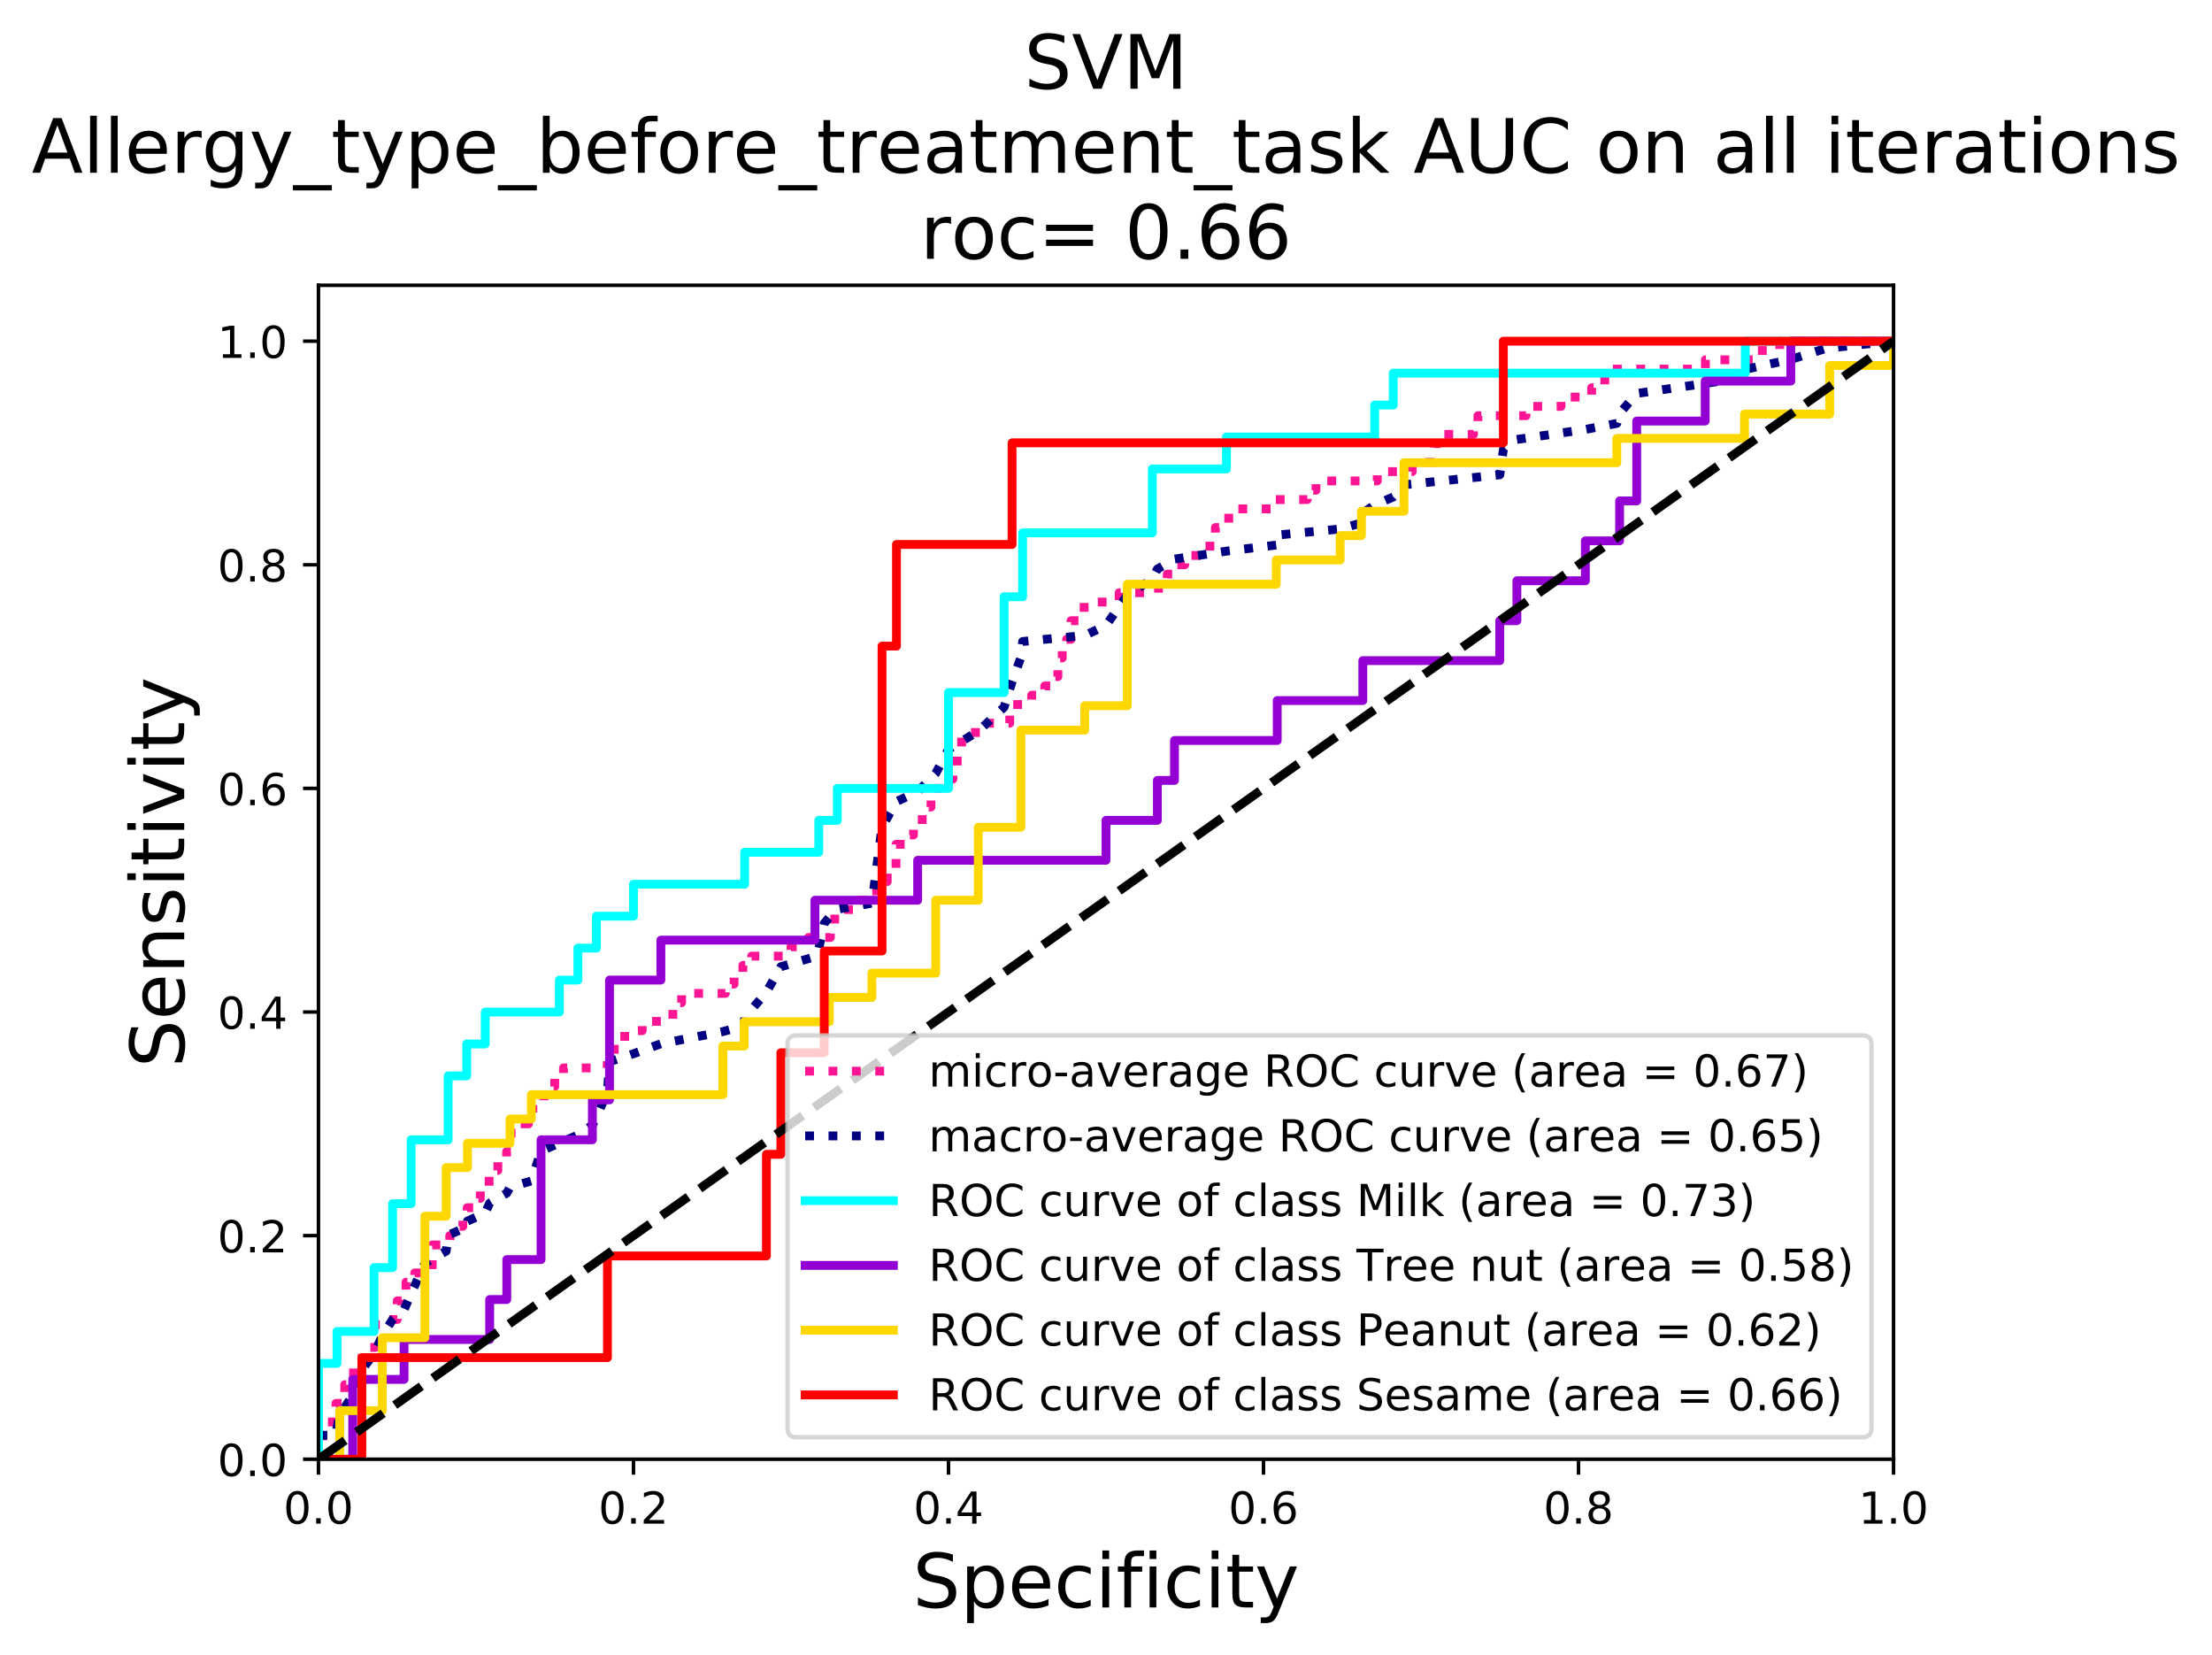 <?xml version="1.0" encoding="utf-8" standalone="no"?>
<!DOCTYPE svg PUBLIC "-//W3C//DTD SVG 1.1//EN"
  "http://www.w3.org/Graphics/SVG/1.1/DTD/svg11.dtd">
<!-- Created with matplotlib (https://matplotlib.org/) -->
<svg height="375.106pt" version="1.1" viewBox="0 0 501.532 375.106" width="501.532pt" xmlns="http://www.w3.org/2000/svg" xmlns:xlink="http://www.w3.org/1999/xlink">
 <defs>
  <style type="text/css">
*{stroke-linecap:butt;stroke-linejoin:round;}
  </style>
 </defs>
 <g id="figure_1">
  <g id="patch_1">
   <path d="M 0 375.106 
L 501.532 375.106 
L 501.532 0 
L 0 0 
z
" style="fill:#ffffff;"/>
  </g>
  <g id="axes_1">
   <g id="patch_2">
    <path d="M 72.206 330.775 
L 429.326 330.775 
L 429.326 64.663 
L 72.206 64.663 
z
" style="fill:#ffffff;"/>
   </g>
   <g id="matplotlib.axis_1">
    <g id="xtick_1">
     <g id="line2d_1">
      <defs>
       <path d="M 0 0 
L 0 3.5 
" id="mf74e690503" style="stroke:#000000;stroke-width:0.8;"/>
      </defs>
      <g>
       <use style="stroke:#000000;stroke-width:0.8;" x="72.206" xlink:href="#mf74e690503" y="330.775"/>
      </g>
     </g>
     <g id="text_1">
      <!-- 0.0 -->
      <defs>
       <path d="M 31.781 66.406 
Q 24.172 66.406 20.328 58.906 
Q 16.5 51.422 16.5 36.375 
Q 16.5 21.391 20.328 13.891 
Q 24.172 6.391 31.781 6.391 
Q 39.453 6.391 43.281 13.891 
Q 47.125 21.391 47.125 36.375 
Q 47.125 51.422 43.281 58.906 
Q 39.453 66.406 31.781 66.406 
z
M 31.781 74.219 
Q 44.047 74.219 50.516 64.516 
Q 56.984 54.828 56.984 36.375 
Q 56.984 17.969 50.516 8.266 
Q 44.047 -1.422 31.781 -1.422 
Q 19.531 -1.422 13.062 8.266 
Q 6.594 17.969 6.594 36.375 
Q 6.594 54.828 13.062 64.516 
Q 19.531 74.219 31.781 74.219 
z
" id="DejaVuSans-48"/>
       <path d="M 10.688 12.406 
L 21 12.406 
L 21 0 
L 10.688 0 
z
" id="DejaVuSans-46"/>
      </defs>
      <g transform="translate(64.255 345.373)scale(0.1 -0.1)">
       <use xlink:href="#DejaVuSans-48"/>
       <use x="63.623" xlink:href="#DejaVuSans-46"/>
       <use x="95.41" xlink:href="#DejaVuSans-48"/>
      </g>
     </g>
    </g>
    <g id="xtick_2">
     <g id="line2d_2">
      <g>
       <use style="stroke:#000000;stroke-width:0.8;" x="143.63" xlink:href="#mf74e690503" y="330.775"/>
      </g>
     </g>
     <g id="text_2">
      <!-- 0.2 -->
      <defs>
       <path d="M 19.188 8.297 
L 53.609 8.297 
L 53.609 0 
L 7.328 0 
L 7.328 8.297 
Q 12.938 14.109 22.625 23.891 
Q 32.328 33.688 34.812 36.531 
Q 39.547 41.844 41.422 45.531 
Q 43.312 49.219 43.312 52.781 
Q 43.312 58.594 39.234 62.25 
Q 35.156 65.922 28.609 65.922 
Q 23.969 65.922 18.812 64.312 
Q 13.672 62.703 7.812 59.422 
L 7.812 69.391 
Q 13.766 71.781 18.938 73 
Q 24.125 74.219 28.422 74.219 
Q 39.75 74.219 46.484 68.547 
Q 53.219 62.891 53.219 53.422 
Q 53.219 48.922 51.531 44.891 
Q 49.859 40.875 45.406 35.406 
Q 44.188 33.984 37.641 27.219 
Q 31.109 20.453 19.188 8.297 
z
" id="DejaVuSans-50"/>
      </defs>
      <g transform="translate(135.679 345.373)scale(0.1 -0.1)">
       <use xlink:href="#DejaVuSans-48"/>
       <use x="63.623" xlink:href="#DejaVuSans-46"/>
       <use x="95.41" xlink:href="#DejaVuSans-50"/>
      </g>
     </g>
    </g>
    <g id="xtick_3">
     <g id="line2d_3">
      <g>
       <use style="stroke:#000000;stroke-width:0.8;" x="215.054" xlink:href="#mf74e690503" y="330.775"/>
      </g>
     </g>
     <g id="text_3">
      <!-- 0.4 -->
      <defs>
       <path d="M 37.797 64.312 
L 12.891 25.391 
L 37.797 25.391 
z
M 35.203 72.906 
L 47.609 72.906 
L 47.609 25.391 
L 58.016 25.391 
L 58.016 17.188 
L 47.609 17.188 
L 47.609 0 
L 37.797 0 
L 37.797 17.188 
L 4.891 17.188 
L 4.891 26.703 
z
" id="DejaVuSans-52"/>
      </defs>
      <g transform="translate(207.103 345.373)scale(0.1 -0.1)">
       <use xlink:href="#DejaVuSans-48"/>
       <use x="63.623" xlink:href="#DejaVuSans-46"/>
       <use x="95.41" xlink:href="#DejaVuSans-52"/>
      </g>
     </g>
    </g>
    <g id="xtick_4">
     <g id="line2d_4">
      <g>
       <use style="stroke:#000000;stroke-width:0.8;" x="286.478" xlink:href="#mf74e690503" y="330.775"/>
      </g>
     </g>
     <g id="text_4">
      <!-- 0.6 -->
      <defs>
       <path d="M 33.016 40.375 
Q 26.375 40.375 22.484 35.828 
Q 18.609 31.297 18.609 23.391 
Q 18.609 15.531 22.484 10.953 
Q 26.375 6.391 33.016 6.391 
Q 39.656 6.391 43.531 10.953 
Q 47.406 15.531 47.406 23.391 
Q 47.406 31.297 43.531 35.828 
Q 39.656 40.375 33.016 40.375 
z
M 52.594 71.297 
L 52.594 62.312 
Q 48.875 64.062 45.094 64.984 
Q 41.312 65.922 37.594 65.922 
Q 27.828 65.922 22.672 59.328 
Q 17.531 52.734 16.797 39.406 
Q 19.672 43.656 24.016 45.922 
Q 28.375 48.188 33.594 48.188 
Q 44.578 48.188 50.953 41.516 
Q 57.328 34.859 57.328 23.391 
Q 57.328 12.156 50.688 5.359 
Q 44.047 -1.422 33.016 -1.422 
Q 20.359 -1.422 13.672 8.266 
Q 6.984 17.969 6.984 36.375 
Q 6.984 53.656 15.188 63.938 
Q 23.391 74.219 37.203 74.219 
Q 40.922 74.219 44.703 73.484 
Q 48.484 72.75 52.594 71.297 
z
" id="DejaVuSans-54"/>
      </defs>
      <g transform="translate(278.527 345.373)scale(0.1 -0.1)">
       <use xlink:href="#DejaVuSans-48"/>
       <use x="63.623" xlink:href="#DejaVuSans-46"/>
       <use x="95.41" xlink:href="#DejaVuSans-54"/>
      </g>
     </g>
    </g>
    <g id="xtick_5">
     <g id="line2d_5">
      <g>
       <use style="stroke:#000000;stroke-width:0.8;" x="357.902" xlink:href="#mf74e690503" y="330.775"/>
      </g>
     </g>
     <g id="text_5">
      <!-- 0.8 -->
      <defs>
       <path d="M 31.781 34.625 
Q 24.75 34.625 20.719 30.859 
Q 16.703 27.094 16.703 20.516 
Q 16.703 13.922 20.719 10.156 
Q 24.75 6.391 31.781 6.391 
Q 38.812 6.391 42.859 10.172 
Q 46.922 13.969 46.922 20.516 
Q 46.922 27.094 42.891 30.859 
Q 38.875 34.625 31.781 34.625 
z
M 21.922 38.812 
Q 15.578 40.375 12.031 44.719 
Q 8.5 49.078 8.5 55.328 
Q 8.5 64.062 14.719 69.141 
Q 20.953 74.219 31.781 74.219 
Q 42.672 74.219 48.875 69.141 
Q 55.078 64.062 55.078 55.328 
Q 55.078 49.078 51.531 44.719 
Q 48 40.375 41.703 38.812 
Q 48.828 37.156 52.797 32.312 
Q 56.781 27.484 56.781 20.516 
Q 56.781 9.906 50.312 4.234 
Q 43.844 -1.422 31.781 -1.422 
Q 19.734 -1.422 13.25 4.234 
Q 6.781 9.906 6.781 20.516 
Q 6.781 27.484 10.781 32.312 
Q 14.797 37.156 21.922 38.812 
z
M 18.312 54.391 
Q 18.312 48.734 21.844 45.562 
Q 25.391 42.391 31.781 42.391 
Q 38.141 42.391 41.719 45.562 
Q 45.312 48.734 45.312 54.391 
Q 45.312 60.062 41.719 63.234 
Q 38.141 66.406 31.781 66.406 
Q 25.391 66.406 21.844 63.234 
Q 18.312 60.062 18.312 54.391 
z
" id="DejaVuSans-56"/>
      </defs>
      <g transform="translate(349.951 345.373)scale(0.1 -0.1)">
       <use xlink:href="#DejaVuSans-48"/>
       <use x="63.623" xlink:href="#DejaVuSans-46"/>
       <use x="95.41" xlink:href="#DejaVuSans-56"/>
      </g>
     </g>
    </g>
    <g id="xtick_6">
     <g id="line2d_6">
      <g>
       <use style="stroke:#000000;stroke-width:0.8;" x="429.326" xlink:href="#mf74e690503" y="330.775"/>
      </g>
     </g>
     <g id="text_6">
      <!-- 1.0 -->
      <defs>
       <path d="M 12.406 8.297 
L 28.516 8.297 
L 28.516 63.922 
L 10.984 60.406 
L 10.984 69.391 
L 28.422 72.906 
L 38.281 72.906 
L 38.281 8.297 
L 54.391 8.297 
L 54.391 0 
L 12.406 0 
z
" id="DejaVuSans-49"/>
      </defs>
      <g transform="translate(421.375 345.373)scale(0.1 -0.1)">
       <use xlink:href="#DejaVuSans-49"/>
       <use x="63.623" xlink:href="#DejaVuSans-46"/>
       <use x="95.41" xlink:href="#DejaVuSans-48"/>
      </g>
     </g>
    </g>
    <g id="text_7">
     <!-- Specificity -->
     <defs>
      <path d="M 53.516 70.516 
L 53.516 60.891 
Q 47.906 63.578 42.922 64.891 
Q 37.938 66.219 33.297 66.219 
Q 25.25 66.219 20.875 63.094 
Q 16.5 59.969 16.5 54.203 
Q 16.5 49.359 19.406 46.891 
Q 22.312 44.438 30.422 42.922 
L 36.375 41.703 
Q 47.406 39.594 52.656 34.297 
Q 57.906 29 57.906 20.125 
Q 57.906 9.516 50.797 4.047 
Q 43.703 -1.422 29.984 -1.422 
Q 24.812 -1.422 18.969 -0.25 
Q 13.141 0.922 6.891 3.219 
L 6.891 13.375 
Q 12.891 10.016 18.656 8.297 
Q 24.422 6.594 29.984 6.594 
Q 38.422 6.594 43.016 9.906 
Q 47.609 13.234 47.609 19.391 
Q 47.609 24.75 44.312 27.781 
Q 41.016 30.812 33.5 32.328 
L 27.484 33.5 
Q 16.453 35.688 11.516 40.375 
Q 6.594 45.062 6.594 53.422 
Q 6.594 63.094 13.406 68.656 
Q 20.219 74.219 32.172 74.219 
Q 37.312 74.219 42.625 73.281 
Q 47.953 72.359 53.516 70.516 
z
" id="DejaVuSans-83"/>
      <path d="M 18.109 8.203 
L 18.109 -20.797 
L 9.078 -20.797 
L 9.078 54.688 
L 18.109 54.688 
L 18.109 46.391 
Q 20.953 51.266 25.266 53.625 
Q 29.594 56 35.594 56 
Q 45.562 56 51.781 48.094 
Q 58.016 40.188 58.016 27.297 
Q 58.016 14.406 51.781 6.484 
Q 45.562 -1.422 35.594 -1.422 
Q 29.594 -1.422 25.266 0.953 
Q 20.953 3.328 18.109 8.203 
z
M 48.688 27.297 
Q 48.688 37.203 44.609 42.844 
Q 40.531 48.484 33.406 48.484 
Q 26.266 48.484 22.188 42.844 
Q 18.109 37.203 18.109 27.297 
Q 18.109 17.391 22.188 11.75 
Q 26.266 6.109 33.406 6.109 
Q 40.531 6.109 44.609 11.75 
Q 48.688 17.391 48.688 27.297 
z
" id="DejaVuSans-112"/>
      <path d="M 56.203 29.594 
L 56.203 25.203 
L 14.891 25.203 
Q 15.484 15.922 20.484 11.062 
Q 25.484 6.203 34.422 6.203 
Q 39.594 6.203 44.453 7.469 
Q 49.312 8.734 54.109 11.281 
L 54.109 2.781 
Q 49.266 0.734 44.188 -0.344 
Q 39.109 -1.422 33.891 -1.422 
Q 20.797 -1.422 13.156 6.188 
Q 5.516 13.812 5.516 26.812 
Q 5.516 40.234 12.766 48.109 
Q 20.016 56 32.328 56 
Q 43.359 56 49.781 48.891 
Q 56.203 41.797 56.203 29.594 
z
M 47.219 32.234 
Q 47.125 39.594 43.094 43.984 
Q 39.062 48.391 32.422 48.391 
Q 24.906 48.391 20.391 44.141 
Q 15.875 39.891 15.188 32.172 
z
" id="DejaVuSans-101"/>
      <path d="M 48.781 52.594 
L 48.781 44.188 
Q 44.969 46.297 41.141 47.344 
Q 37.312 48.391 33.406 48.391 
Q 24.656 48.391 19.812 42.844 
Q 14.984 37.312 14.984 27.297 
Q 14.984 17.281 19.812 11.734 
Q 24.656 6.203 33.406 6.203 
Q 37.312 6.203 41.141 7.25 
Q 44.969 8.297 48.781 10.406 
L 48.781 2.094 
Q 45.016 0.344 40.984 -0.531 
Q 36.969 -1.422 32.422 -1.422 
Q 20.062 -1.422 12.781 6.344 
Q 5.516 14.109 5.516 27.297 
Q 5.516 40.672 12.859 48.328 
Q 20.219 56 33.016 56 
Q 37.156 56 41.109 55.141 
Q 45.062 54.297 48.781 52.594 
z
" id="DejaVuSans-99"/>
      <path d="M 9.422 54.688 
L 18.406 54.688 
L 18.406 0 
L 9.422 0 
z
M 9.422 75.984 
L 18.406 75.984 
L 18.406 64.594 
L 9.422 64.594 
z
" id="DejaVuSans-105"/>
      <path d="M 37.109 75.984 
L 37.109 68.5 
L 28.516 68.5 
Q 23.688 68.5 21.797 66.547 
Q 19.922 64.594 19.922 59.516 
L 19.922 54.688 
L 34.719 54.688 
L 34.719 47.703 
L 19.922 47.703 
L 19.922 0 
L 10.891 0 
L 10.891 47.703 
L 2.297 47.703 
L 2.297 54.688 
L 10.891 54.688 
L 10.891 58.5 
Q 10.891 67.625 15.141 71.797 
Q 19.391 75.984 28.609 75.984 
z
" id="DejaVuSans-102"/>
      <path d="M 18.312 70.219 
L 18.312 54.688 
L 36.812 54.688 
L 36.812 47.703 
L 18.312 47.703 
L 18.312 18.016 
Q 18.312 11.328 20.141 9.422 
Q 21.969 7.516 27.594 7.516 
L 36.812 7.516 
L 36.812 0 
L 27.594 0 
Q 17.188 0 13.234 3.875 
Q 9.281 7.766 9.281 18.016 
L 9.281 47.703 
L 2.688 47.703 
L 2.688 54.688 
L 9.281 54.688 
L 9.281 70.219 
z
" id="DejaVuSans-116"/>
      <path d="M 32.172 -5.078 
Q 28.375 -14.844 24.75 -17.812 
Q 21.141 -20.797 15.094 -20.797 
L 7.906 -20.797 
L 7.906 -13.281 
L 13.188 -13.281 
Q 16.891 -13.281 18.938 -11.516 
Q 21 -9.766 23.484 -3.219 
L 25.094 0.875 
L 2.984 54.688 
L 12.5 54.688 
L 29.594 11.922 
L 46.688 54.688 
L 56.203 54.688 
z
" id="DejaVuSans-121"/>
     </defs>
     <g transform="translate(206.957 364.37)scale(0.17 -0.17)">
      <use xlink:href="#DejaVuSans-83"/>
      <use x="63.477" xlink:href="#DejaVuSans-112"/>
      <use x="126.953" xlink:href="#DejaVuSans-101"/>
      <use x="188.477" xlink:href="#DejaVuSans-99"/>
      <use x="243.457" xlink:href="#DejaVuSans-105"/>
      <use x="271.24" xlink:href="#DejaVuSans-102"/>
      <use x="306.445" xlink:href="#DejaVuSans-105"/>
      <use x="334.229" xlink:href="#DejaVuSans-99"/>
      <use x="389.209" xlink:href="#DejaVuSans-105"/>
      <use x="416.992" xlink:href="#DejaVuSans-116"/>
      <use x="456.201" xlink:href="#DejaVuSans-121"/>
     </g>
    </g>
   </g>
   <g id="matplotlib.axis_2">
    <g id="ytick_1">
     <g id="line2d_7">
      <defs>
       <path d="M 0 0 
L -3.5 0 
" id="mbb9e5c769c" style="stroke:#000000;stroke-width:0.8;"/>
      </defs>
      <g>
       <use style="stroke:#000000;stroke-width:0.8;" x="72.206" xlink:href="#mbb9e5c769c" y="330.775"/>
      </g>
     </g>
     <g id="text_8">
      <!-- 0.0 -->
      <g transform="translate(49.303 334.574)scale(0.1 -0.1)">
       <use xlink:href="#DejaVuSans-48"/>
       <use x="63.623" xlink:href="#DejaVuSans-46"/>
       <use x="95.41" xlink:href="#DejaVuSans-48"/>
      </g>
     </g>
    </g>
    <g id="ytick_2">
     <g id="line2d_8">
      <g>
       <use style="stroke:#000000;stroke-width:0.8;" x="72.206" xlink:href="#mbb9e5c769c" y="280.087"/>
      </g>
     </g>
     <g id="text_9">
      <!-- 0.2 -->
      <g transform="translate(49.303 283.886)scale(0.1 -0.1)">
       <use xlink:href="#DejaVuSans-48"/>
       <use x="63.623" xlink:href="#DejaVuSans-46"/>
       <use x="95.41" xlink:href="#DejaVuSans-50"/>
      </g>
     </g>
    </g>
    <g id="ytick_3">
     <g id="line2d_9">
      <g>
       <use style="stroke:#000000;stroke-width:0.8;" x="72.206" xlink:href="#mbb9e5c769c" y="229.399"/>
      </g>
     </g>
     <g id="text_10">
      <!-- 0.4 -->
      <g transform="translate(49.303 233.198)scale(0.1 -0.1)">
       <use xlink:href="#DejaVuSans-48"/>
       <use x="63.623" xlink:href="#DejaVuSans-46"/>
       <use x="95.41" xlink:href="#DejaVuSans-52"/>
      </g>
     </g>
    </g>
    <g id="ytick_4">
     <g id="line2d_10">
      <g>
       <use style="stroke:#000000;stroke-width:0.8;" x="72.206" xlink:href="#mbb9e5c769c" y="178.711"/>
      </g>
     </g>
     <g id="text_11">
      <!-- 0.6 -->
      <g transform="translate(49.303 182.51)scale(0.1 -0.1)">
       <use xlink:href="#DejaVuSans-48"/>
       <use x="63.623" xlink:href="#DejaVuSans-46"/>
       <use x="95.41" xlink:href="#DejaVuSans-54"/>
      </g>
     </g>
    </g>
    <g id="ytick_5">
     <g id="line2d_11">
      <g>
       <use style="stroke:#000000;stroke-width:0.8;" x="72.206" xlink:href="#mbb9e5c769c" y="128.023"/>
      </g>
     </g>
     <g id="text_12">
      <!-- 0.8 -->
      <g transform="translate(49.303 131.822)scale(0.1 -0.1)">
       <use xlink:href="#DejaVuSans-48"/>
       <use x="63.623" xlink:href="#DejaVuSans-46"/>
       <use x="95.41" xlink:href="#DejaVuSans-56"/>
      </g>
     </g>
    </g>
    <g id="ytick_6">
     <g id="line2d_12">
      <g>
       <use style="stroke:#000000;stroke-width:0.8;" x="72.206" xlink:href="#mbb9e5c769c" y="77.335"/>
      </g>
     </g>
     <g id="text_13">
      <!-- 1.0 -->
      <g transform="translate(49.303 81.134)scale(0.1 -0.1)">
       <use xlink:href="#DejaVuSans-49"/>
       <use x="63.623" xlink:href="#DejaVuSans-46"/>
       <use x="95.41" xlink:href="#DejaVuSans-48"/>
      </g>
     </g>
    </g>
    <g id="text_14">
     <!-- Sensitivity -->
     <defs>
      <path d="M 54.891 33.016 
L 54.891 0 
L 45.906 0 
L 45.906 32.719 
Q 45.906 40.484 42.875 44.328 
Q 39.844 48.188 33.797 48.188 
Q 26.516 48.188 22.312 43.547 
Q 18.109 38.922 18.109 30.906 
L 18.109 0 
L 9.078 0 
L 9.078 54.688 
L 18.109 54.688 
L 18.109 46.188 
Q 21.344 51.125 25.703 53.562 
Q 30.078 56 35.797 56 
Q 45.219 56 50.047 50.172 
Q 54.891 44.344 54.891 33.016 
z
" id="DejaVuSans-110"/>
      <path d="M 44.281 53.078 
L 44.281 44.578 
Q 40.484 46.531 36.375 47.5 
Q 32.281 48.484 27.875 48.484 
Q 21.188 48.484 17.844 46.438 
Q 14.5 44.391 14.5 40.281 
Q 14.5 37.156 16.891 35.375 
Q 19.281 33.594 26.516 31.984 
L 29.594 31.297 
Q 39.156 29.25 43.188 25.516 
Q 47.219 21.781 47.219 15.094 
Q 47.219 7.469 41.188 3.016 
Q 35.156 -1.422 24.609 -1.422 
Q 20.219 -1.422 15.453 -0.562 
Q 10.688 0.297 5.422 2 
L 5.422 11.281 
Q 10.406 8.688 15.234 7.391 
Q 20.062 6.109 24.812 6.109 
Q 31.156 6.109 34.562 8.281 
Q 37.984 10.453 37.984 14.406 
Q 37.984 18.062 35.516 20.016 
Q 33.062 21.969 24.703 23.781 
L 21.578 24.516 
Q 13.234 26.266 9.516 29.906 
Q 5.812 33.547 5.812 39.891 
Q 5.812 47.609 11.281 51.797 
Q 16.75 56 26.812 56 
Q 31.781 56 36.172 55.266 
Q 40.578 54.547 44.281 53.078 
z
" id="DejaVuSans-115"/>
      <path d="M 2.984 54.688 
L 12.5 54.688 
L 29.594 8.797 
L 46.688 54.688 
L 56.203 54.688 
L 35.688 0 
L 23.484 0 
z
" id="DejaVuSans-118"/>
     </defs>
     <g transform="translate(41.768 241.971)rotate(-90)scale(0.17 -0.17)">
      <use xlink:href="#DejaVuSans-83"/>
      <use x="63.477" xlink:href="#DejaVuSans-101"/>
      <use x="125" xlink:href="#DejaVuSans-110"/>
      <use x="188.379" xlink:href="#DejaVuSans-115"/>
      <use x="240.479" xlink:href="#DejaVuSans-105"/>
      <use x="268.262" xlink:href="#DejaVuSans-116"/>
      <use x="307.471" xlink:href="#DejaVuSans-105"/>
      <use x="335.254" xlink:href="#DejaVuSans-118"/>
      <use x="394.434" xlink:href="#DejaVuSans-105"/>
      <use x="422.217" xlink:href="#DejaVuSans-116"/>
      <use x="461.426" xlink:href="#DejaVuSans-121"/>
     </g>
    </g>
   </g>
   <g id="line2d_13">
    <path clip-path="url(#p6287a9bb10)" d="M 72.206 330.775 
L 73.198 330.775 
L 73.198 324.439 
L 74.19 324.439 
L 74.19 322.327 
L 76.174 322.327 
L 76.174 318.103 
L 78.158 318.103 
L 78.158 313.879 
L 80.142 313.879 
L 80.142 309.655 
L 82.126 309.655 
L 82.126 305.431 
L 85.102 305.431 
L 85.102 299.095 
L 90.062 299.095 
L 90.062 294.871 
L 91.054 294.871 
L 91.054 292.759 
L 92.046 292.759 
L 92.046 290.647 
L 94.03 290.647 
L 94.03 288.535 
L 97.998 288.535 
L 97.998 282.199 
L 101.966 282.199 
L 101.966 280.087 
L 103.95 280.087 
L 103.95 277.975 
L 104.942 277.975 
L 104.942 275.863 
L 105.934 275.863 
L 105.934 273.751 
L 107.918 273.751 
L 107.918 271.639 
L 108.91 271.639 
L 108.91 269.527 
L 110.894 269.527 
L 110.894 265.303 
L 112.878 265.303 
L 112.878 263.191 
L 114.862 263.191 
L 114.862 261.079 
L 115.854 261.079 
L 115.854 256.855 
L 117.838 256.855 
L 117.838 254.743 
L 119.822 254.743 
L 119.822 252.631 
L 120.814 252.631 
L 120.814 250.519 
L 121.806 250.519 
L 121.806 248.407 
L 124.782 248.407 
L 124.782 246.295 
L 125.774 246.295 
L 125.774 244.183 
L 127.758 244.183 
L 127.758 242.071 
L 137.678 242.071 
L 137.678 237.847 
L 141.646 237.847 
L 141.646 233.623 
L 145.614 233.623 
L 145.614 231.511 
L 152.558 231.511 
L 152.558 227.287 
L 154.542 227.287 
L 154.542 225.175 
L 164.462 225.175 
L 164.462 223.063 
L 166.446 223.063 
L 166.446 220.951 
L 168.43 220.951 
L 168.43 218.839 
L 170.414 218.839 
L 170.414 216.727 
L 179.342 216.727 
L 179.342 214.615 
L 183.31 214.615 
L 183.31 212.503 
L 188.27 212.503 
L 188.27 210.391 
L 189.262 210.391 
L 189.262 206.167 
L 194.222 206.167 
L 194.222 204.055 
L 197.198 204.055 
L 197.198 201.943 
L 200.174 201.943 
L 200.174 199.831 
L 201.166 199.831 
L 201.166 197.719 
L 203.15 197.719 
L 203.15 191.383 
L 206.126 191.383 
L 206.126 189.271 
L 207.118 189.271 
L 207.118 187.159 
L 209.102 187.159 
L 209.102 182.935 
L 211.086 182.935 
L 211.086 180.823 
L 212.078 180.823 
L 212.078 178.711 
L 215.054 178.711 
L 215.054 176.599 
L 216.046 176.599 
L 216.046 174.487 
L 217.038 174.487 
L 217.038 170.263 
L 218.03 170.263 
L 218.03 166.039 
L 222.99 166.039 
L 222.99 163.927 
L 228.942 163.927 
L 228.942 159.703 
L 233.902 159.703 
L 233.902 157.591 
L 236.878 157.591 
L 236.878 155.479 
L 238.862 155.479 
L 238.862 153.367 
L 239.854 153.367 
L 239.854 149.143 
L 240.846 149.143 
L 240.846 147.031 
L 241.838 147.031 
L 241.838 144.919 
L 242.83 144.919 
L 242.83 140.695 
L 245.806 140.695 
L 245.806 136.471 
L 253.742 136.471 
L 253.742 134.359 
L 262.67 134.359 
L 262.67 132.247 
L 264.654 132.247 
L 264.654 130.135 
L 266.638 130.135 
L 266.638 128.023 
L 268.622 128.023 
L 268.622 125.911 
L 272.59 125.911 
L 272.59 123.799 
L 275.566 123.799 
L 275.566 119.575 
L 276.558 119.575 
L 276.558 117.463 
L 280.526 117.463 
L 280.526 115.351 
L 288.462 115.351 
L 288.462 113.239 
L 296.398 113.239 
L 296.398 111.127 
L 298.382 111.127 
L 298.382 109.015 
L 312.27 109.015 
L 312.27 106.903 
L 320.206 106.903 
L 320.206 104.791 
L 325.166 104.791 
L 325.166 100.567 
L 326.158 100.567 
L 326.158 98.455 
L 334.094 98.455 
L 334.094 96.343 
L 335.086 96.343 
L 335.086 94.231 
L 345.998 94.231 
L 345.998 92.119 
L 353.934 92.119 
L 353.934 90.007 
L 360.878 90.007 
L 360.878 87.895 
L 363.854 87.895 
L 363.854 83.671 
L 386.67 83.671 
L 386.67 81.559 
L 398.574 81.559 
L 398.574 79.447 
L 403.534 79.447 
L 403.534 77.335 
L 429.326 77.335 
L 429.326 77.335 
" style="fill:none;stroke:#ff1493;stroke-dasharray:2,3.3;stroke-dashoffset:0;stroke-width:2;"/>
   </g>
   <g id="line2d_14">
    <path clip-path="url(#p6287a9bb10)" d="M 72.206 325.344 
L 75.483 325.344 
L 76.088 325.344 
L 76.408 323.534 
L 77.032 320.779 
L 79.97 316.253 
L 82.035 310.493 
L 84.81 306.873 
L 86.684 302.74 
L 89.012 299.12 
L 91.615 296.857 
L 93.213 293.236 
L 96.336 286.349 
L 101.162 283.595 
L 101.616 279.974 
L 105.817 278.164 
L 105.988 276.786 
L 110.019 274.976 
L 111.024 272.713 
L 114.905 270.45 
L 115.64 269.073 
L 120.466 267.696 
L 122.669 260.907 
L 126.825 259.097 
L 131.026 257.286 
L 134.314 255.024 
L 135.227 253.213 
L 137.733 247.453 
L 138.196 240.665 
L 143.63 238.854 
L 149.841 236.592 
L 163.899 233.837 
L 168.725 232.459 
L 168.839 230.649 
L 173.772 224.889 
L 177.049 219.129 
L 184.777 216.866 
L 185.644 215.056 
L 186.878 209.296 
L 188.029 207.919 
L 189.846 206.108 
L 197.681 204.731 
L 199.983 187.451 
L 203.259 181.691 
L 208.067 179.428 
L 212.159 175.296 
L 215.054 169.865 
L 221.81 165.733 
L 227.658 160.302 
L 229.47 154.542 
L 231.462 149.032 
L 231.86 145.412 
L 245.94 144.034 
L 250.766 141.772 
L 255.592 134.885 
L 261.27 131.264 
L 262.411 129.001 
L 266.293 126.738 
L 278.075 124.928 
L 289.374 123.551 
L 289.584 121.288 
L 303.852 119.91 
L 308.678 118.533 
L 308.992 116.27 
L 311.687 114.46 
L 315.888 112.65 
L 318.329 109.895 
L 340.046 107.632 
L 340.865 101.872 
L 343.928 99.609 
L 359.455 97.346 
L 366.589 95.969 
L 367.218 93.706 
L 371.1 89.18 
L 386.627 86.917 
L 395.545 85.54 
L 395.715 83.73 
L 406.036 81.467 
L 414.848 78.712 
L 416.221 78.712 
L 429.326 77.335 
" style="fill:none;stroke:#000080;stroke-dasharray:2,3.3;stroke-dashoffset:0;stroke-width:2;"/>
   </g>
   <g id="line2d_15">
    <path clip-path="url(#p6287a9bb10)" d="M 72.206 330.775 
L 72.206 323.534 
L 72.206 309.051 
L 76.408 309.051 
L 76.408 301.81 
L 84.81 301.81 
L 84.81 287.328 
L 89.012 287.328 
L 89.012 272.846 
L 93.213 272.846 
L 93.213 258.363 
L 101.616 258.363 
L 101.616 243.881 
L 105.817 243.881 
L 105.817 236.64 
L 110.019 236.64 
L 110.019 229.399 
L 126.825 229.399 
L 126.825 222.158 
L 131.026 222.158 
L 131.026 214.916 
L 135.227 214.916 
L 135.227 207.675 
L 143.63 207.675 
L 143.63 200.434 
L 168.839 200.434 
L 168.839 193.193 
L 185.644 193.193 
L 185.644 185.952 
L 189.846 185.952 
L 189.846 178.711 
L 215.054 178.711 
L 215.054 156.987 
L 227.658 156.987 
L 227.658 135.264 
L 231.86 135.264 
L 231.86 120.782 
L 261.27 120.782 
L 261.27 106.299 
L 278.075 106.299 
L 278.075 99.058 
L 311.687 99.058 
L 311.687 91.817 
L 315.888 91.817 
L 315.888 84.576 
L 395.715 84.576 
L 395.715 77.335 
L 429.326 77.335 
" style="fill:none;stroke:#00ffff;stroke-linecap:square;stroke-width:2;"/>
   </g>
   <g id="line2d_16">
    <path clip-path="url(#p6287a9bb10)" d="M 72.206 330.775 
L 76.088 330.775 
L 79.97 330.775 
L 79.97 312.672 
L 91.615 312.672 
L 91.615 303.62 
L 111.024 303.62 
L 111.024 294.569 
L 114.905 294.569 
L 114.905 285.518 
L 122.669 285.518 
L 122.669 258.363 
L 134.314 258.363 
L 134.314 249.312 
L 138.196 249.312 
L 138.196 222.158 
L 149.841 222.158 
L 149.841 213.106 
L 184.777 213.106 
L 184.777 204.055 
L 208.067 204.055 
L 208.067 195.003 
L 250.766 195.003 
L 250.766 185.952 
L 262.411 185.952 
L 262.411 176.9 
L 266.293 176.9 
L 266.293 167.849 
L 289.584 167.849 
L 289.584 158.798 
L 308.992 158.798 
L 308.992 149.746 
L 340.046 149.746 
L 340.046 140.695 
L 343.928 140.695 
L 343.928 131.643 
L 359.455 131.643 
L 359.455 122.592 
L 367.218 122.592 
L 367.218 113.54 
L 371.1 113.54 
L 371.1 95.438 
L 386.627 95.438 
L 386.627 86.386 
L 406.036 86.386 
L 406.036 77.335 
L 429.326 77.335 
" style="fill:none;stroke:#9400d3;stroke-linecap:square;stroke-width:2;"/>
   </g>
   <g id="line2d_17">
    <path clip-path="url(#p6287a9bb10)" d="M 72.206 330.775 
L 77.032 330.775 
L 77.032 319.756 
L 86.684 319.756 
L 86.684 303.227 
L 96.336 303.227 
L 96.336 275.679 
L 101.162 275.679 
L 101.162 264.66 
L 105.988 264.66 
L 105.988 259.15 
L 115.64 259.15 
L 115.64 253.641 
L 120.466 253.641 
L 120.466 248.131 
L 163.899 248.131 
L 163.899 237.112 
L 168.725 237.112 
L 168.725 231.603 
L 188.029 231.603 
L 188.029 226.093 
L 197.681 226.093 
L 197.681 220.583 
L 212.159 220.583 
L 212.159 204.055 
L 221.81 204.055 
L 221.81 187.526 
L 231.462 187.526 
L 231.462 165.488 
L 245.94 165.488 
L 245.94 159.978 
L 255.592 159.978 
L 255.592 132.43 
L 289.374 132.43 
L 289.374 126.921 
L 303.852 126.921 
L 303.852 121.411 
L 308.678 121.411 
L 308.678 115.902 
L 318.329 115.902 
L 318.329 104.883 
L 366.589 104.883 
L 366.589 99.373 
L 395.545 99.373 
L 395.545 93.863 
L 414.848 93.863 
L 414.848 82.844 
L 429.326 82.844 
L 429.326 77.335 
" style="fill:none;stroke:#ffd700;stroke-linecap:square;stroke-width:2;"/>
   </g>
   <g id="line2d_18">
    <path clip-path="url(#p6287a9bb10)" d="M 72.206 330.775 
L 75.483 330.775 
L 82.035 330.775 
L 82.035 307.735 
L 137.733 307.735 
L 137.733 284.695 
L 173.772 284.695 
L 173.772 261.655 
L 177.049 261.655 
L 177.049 238.615 
L 186.878 238.615 
L 186.878 215.575 
L 199.983 215.575 
L 199.983 146.455 
L 203.259 146.455 
L 203.259 123.415 
L 229.47 123.415 
L 229.47 100.375 
L 340.865 100.375 
L 340.865 77.335 
L 416.221 77.335 
L 429.326 77.335 
" style="fill:none;stroke:#ff0000;stroke-linecap:square;stroke-width:2;"/>
   </g>
   <g id="line2d_19">
    <path clip-path="url(#p6287a9bb10)" d="M 72.206 330.775 
L 429.326 77.335 
" style="fill:none;stroke:#000000;stroke-dasharray:7.4,3.2;stroke-dashoffset:0;stroke-width:2;"/>
   </g>
   <g id="patch_3">
    <path d="M 72.206 330.775 
L 72.206 64.663 
" style="fill:none;stroke:#000000;stroke-linecap:square;stroke-linejoin:miter;stroke-width:0.8;"/>
   </g>
   <g id="patch_4">
    <path d="M 429.326 330.775 
L 429.326 64.663 
" style="fill:none;stroke:#000000;stroke-linecap:square;stroke-linejoin:miter;stroke-width:0.8;"/>
   </g>
   <g id="patch_5">
    <path d="M 72.206 330.775 
L 429.326 330.775 
" style="fill:none;stroke:#000000;stroke-linecap:square;stroke-linejoin:miter;stroke-width:0.8;"/>
   </g>
   <g id="patch_6">
    <path d="M 72.206 64.663 
L 429.326 64.663 
" style="fill:none;stroke:#000000;stroke-linecap:square;stroke-linejoin:miter;stroke-width:0.8;"/>
   </g>
   <g id="text_15">
    <!-- SVM -->
    <defs>
     <path d="M 28.609 0 
L 0.781 72.906 
L 11.078 72.906 
L 34.188 11.531 
L 57.328 72.906 
L 67.578 72.906 
L 39.797 0 
z
" id="DejaVuSans-86"/>
     <path d="M 9.812 72.906 
L 24.516 72.906 
L 43.109 23.297 
L 61.812 72.906 
L 76.516 72.906 
L 76.516 0 
L 66.891 0 
L 66.891 64.016 
L 48.094 14.016 
L 38.188 14.016 
L 19.391 64.016 
L 19.391 0 
L 9.812 0 
z
" id="DejaVuSans-77"/>
    </defs>
    <g transform="translate(232.222 20.117)scale(0.17 -0.17)">
     <use xlink:href="#DejaVuSans-83"/>
     <use x="63.477" xlink:href="#DejaVuSans-86"/>
     <use x="131.885" xlink:href="#DejaVuSans-77"/>
    </g>
    <!-- Allergy_type_before_treatment_task AUC on all iterations -->
    <defs>
     <path d="M 34.188 63.188 
L 20.797 26.906 
L 47.609 26.906 
z
M 28.609 72.906 
L 39.797 72.906 
L 67.578 0 
L 57.328 0 
L 50.688 18.703 
L 17.828 18.703 
L 11.188 0 
L 0.781 0 
z
" id="DejaVuSans-65"/>
     <path d="M 9.422 75.984 
L 18.406 75.984 
L 18.406 0 
L 9.422 0 
z
" id="DejaVuSans-108"/>
     <path d="M 41.109 46.297 
Q 39.594 47.172 37.812 47.578 
Q 36.031 48 33.891 48 
Q 26.266 48 22.188 43.047 
Q 18.109 38.094 18.109 28.812 
L 18.109 0 
L 9.078 0 
L 9.078 54.688 
L 18.109 54.688 
L 18.109 46.188 
Q 20.953 51.172 25.484 53.578 
Q 30.031 56 36.531 56 
Q 37.453 56 38.578 55.875 
Q 39.703 55.766 41.062 55.516 
z
" id="DejaVuSans-114"/>
     <path d="M 45.406 27.984 
Q 45.406 37.75 41.375 43.109 
Q 37.359 48.484 30.078 48.484 
Q 22.859 48.484 18.828 43.109 
Q 14.797 37.75 14.797 27.984 
Q 14.797 18.266 18.828 12.891 
Q 22.859 7.516 30.078 7.516 
Q 37.359 7.516 41.375 12.891 
Q 45.406 18.266 45.406 27.984 
z
M 54.391 6.781 
Q 54.391 -7.172 48.188 -13.984 
Q 42 -20.797 29.203 -20.797 
Q 24.469 -20.797 20.266 -20.094 
Q 16.062 -19.391 12.109 -17.922 
L 12.109 -9.188 
Q 16.062 -11.328 19.922 -12.344 
Q 23.781 -13.375 27.781 -13.375 
Q 36.625 -13.375 41.016 -8.766 
Q 45.406 -4.156 45.406 5.172 
L 45.406 9.625 
Q 42.625 4.781 38.281 2.391 
Q 33.938 0 27.875 0 
Q 17.828 0 11.672 7.656 
Q 5.516 15.328 5.516 27.984 
Q 5.516 40.672 11.672 48.328 
Q 17.828 56 27.875 56 
Q 33.938 56 38.281 53.609 
Q 42.625 51.219 45.406 46.391 
L 45.406 54.688 
L 54.391 54.688 
z
" id="DejaVuSans-103"/>
     <path d="M 50.984 -16.609 
L 50.984 -23.578 
L -0.984 -23.578 
L -0.984 -16.609 
z
" id="DejaVuSans-95"/>
     <path d="M 48.688 27.297 
Q 48.688 37.203 44.609 42.844 
Q 40.531 48.484 33.406 48.484 
Q 26.266 48.484 22.188 42.844 
Q 18.109 37.203 18.109 27.297 
Q 18.109 17.391 22.188 11.75 
Q 26.266 6.109 33.406 6.109 
Q 40.531 6.109 44.609 11.75 
Q 48.688 17.391 48.688 27.297 
z
M 18.109 46.391 
Q 20.953 51.266 25.266 53.625 
Q 29.594 56 35.594 56 
Q 45.562 56 51.781 48.094 
Q 58.016 40.188 58.016 27.297 
Q 58.016 14.406 51.781 6.484 
Q 45.562 -1.422 35.594 -1.422 
Q 29.594 -1.422 25.266 0.953 
Q 20.953 3.328 18.109 8.203 
L 18.109 0 
L 9.078 0 
L 9.078 75.984 
L 18.109 75.984 
z
" id="DejaVuSans-98"/>
     <path d="M 30.609 48.391 
Q 23.391 48.391 19.188 42.75 
Q 14.984 37.109 14.984 27.297 
Q 14.984 17.484 19.156 11.844 
Q 23.344 6.203 30.609 6.203 
Q 37.797 6.203 41.984 11.859 
Q 46.188 17.531 46.188 27.297 
Q 46.188 37.016 41.984 42.703 
Q 37.797 48.391 30.609 48.391 
z
M 30.609 56 
Q 42.328 56 49.016 48.375 
Q 55.719 40.766 55.719 27.297 
Q 55.719 13.875 49.016 6.219 
Q 42.328 -1.422 30.609 -1.422 
Q 18.844 -1.422 12.172 6.219 
Q 5.516 13.875 5.516 27.297 
Q 5.516 40.766 12.172 48.375 
Q 18.844 56 30.609 56 
z
" id="DejaVuSans-111"/>
     <path d="M 34.281 27.484 
Q 23.391 27.484 19.188 25 
Q 14.984 22.516 14.984 16.5 
Q 14.984 11.719 18.141 8.906 
Q 21.297 6.109 26.703 6.109 
Q 34.188 6.109 38.703 11.406 
Q 43.219 16.703 43.219 25.484 
L 43.219 27.484 
z
M 52.203 31.203 
L 52.203 0 
L 43.219 0 
L 43.219 8.297 
Q 40.141 3.328 35.547 0.953 
Q 30.953 -1.422 24.312 -1.422 
Q 15.922 -1.422 10.953 3.297 
Q 6 8.016 6 15.922 
Q 6 25.141 12.172 29.828 
Q 18.359 34.516 30.609 34.516 
L 43.219 34.516 
L 43.219 35.406 
Q 43.219 41.609 39.141 45 
Q 35.062 48.391 27.688 48.391 
Q 23 48.391 18.547 47.266 
Q 14.109 46.141 10.016 43.891 
L 10.016 52.203 
Q 14.938 54.109 19.578 55.047 
Q 24.219 56 28.609 56 
Q 40.484 56 46.344 49.844 
Q 52.203 43.703 52.203 31.203 
z
" id="DejaVuSans-97"/>
     <path d="M 52 44.188 
Q 55.375 50.25 60.062 53.125 
Q 64.75 56 71.094 56 
Q 79.641 56 84.281 50.016 
Q 88.922 44.047 88.922 33.016 
L 88.922 0 
L 79.891 0 
L 79.891 32.719 
Q 79.891 40.578 77.094 44.375 
Q 74.312 48.188 68.609 48.188 
Q 61.625 48.188 57.562 43.547 
Q 53.516 38.922 53.516 30.906 
L 53.516 0 
L 44.484 0 
L 44.484 32.719 
Q 44.484 40.625 41.703 44.406 
Q 38.922 48.188 33.109 48.188 
Q 26.219 48.188 22.156 43.531 
Q 18.109 38.875 18.109 30.906 
L 18.109 0 
L 9.078 0 
L 9.078 54.688 
L 18.109 54.688 
L 18.109 46.188 
Q 21.188 51.219 25.484 53.609 
Q 29.781 56 35.688 56 
Q 41.656 56 45.828 52.969 
Q 50 49.953 52 44.188 
z
" id="DejaVuSans-109"/>
     <path d="M 9.078 75.984 
L 18.109 75.984 
L 18.109 31.109 
L 44.922 54.688 
L 56.391 54.688 
L 27.391 29.109 
L 57.625 0 
L 45.906 0 
L 18.109 26.703 
L 18.109 0 
L 9.078 0 
z
" id="DejaVuSans-107"/>
     <path id="DejaVuSans-32"/>
     <path d="M 8.688 72.906 
L 18.609 72.906 
L 18.609 28.609 
Q 18.609 16.891 22.844 11.734 
Q 27.094 6.594 36.625 6.594 
Q 46.094 6.594 50.344 11.734 
Q 54.594 16.891 54.594 28.609 
L 54.594 72.906 
L 64.5 72.906 
L 64.5 27.391 
Q 64.5 13.141 57.438 5.859 
Q 50.391 -1.422 36.625 -1.422 
Q 22.797 -1.422 15.734 5.859 
Q 8.688 13.141 8.688 27.391 
z
" id="DejaVuSans-85"/>
     <path d="M 64.406 67.281 
L 64.406 56.891 
Q 59.422 61.531 53.781 63.812 
Q 48.141 66.109 41.797 66.109 
Q 29.297 66.109 22.656 58.469 
Q 16.016 50.828 16.016 36.375 
Q 16.016 21.969 22.656 14.328 
Q 29.297 6.688 41.797 6.688 
Q 48.141 6.688 53.781 8.984 
Q 59.422 11.281 64.406 15.922 
L 64.406 5.609 
Q 59.234 2.094 53.438 0.328 
Q 47.656 -1.422 41.219 -1.422 
Q 24.656 -1.422 15.125 8.703 
Q 5.609 18.844 5.609 36.375 
Q 5.609 53.953 15.125 64.078 
Q 24.656 74.219 41.219 74.219 
Q 47.75 74.219 53.531 72.484 
Q 59.328 70.75 64.406 67.281 
z
" id="DejaVuSans-67"/>
    </defs>
    <g transform="translate(7.2 39.154)scale(0.17 -0.17)">
     <use xlink:href="#DejaVuSans-65"/>
     <use x="68.408" xlink:href="#DejaVuSans-108"/>
     <use x="96.191" xlink:href="#DejaVuSans-108"/>
     <use x="123.975" xlink:href="#DejaVuSans-101"/>
     <use x="185.498" xlink:href="#DejaVuSans-114"/>
     <use x="226.596" xlink:href="#DejaVuSans-103"/>
     <use x="290.072" xlink:href="#DejaVuSans-121"/>
     <use x="349.252" xlink:href="#DejaVuSans-95"/>
     <use x="399.252" xlink:href="#DejaVuSans-116"/>
     <use x="438.461" xlink:href="#DejaVuSans-121"/>
     <use x="497.641" xlink:href="#DejaVuSans-112"/>
     <use x="561.117" xlink:href="#DejaVuSans-101"/>
     <use x="622.641" xlink:href="#DejaVuSans-95"/>
     <use x="672.641" xlink:href="#DejaVuSans-98"/>
     <use x="736.117" xlink:href="#DejaVuSans-101"/>
     <use x="797.641" xlink:href="#DejaVuSans-102"/>
     <use x="832.846" xlink:href="#DejaVuSans-111"/>
     <use x="894.027" xlink:href="#DejaVuSans-114"/>
     <use x="935.109" xlink:href="#DejaVuSans-101"/>
     <use x="996.633" xlink:href="#DejaVuSans-95"/>
     <use x="1046.633" xlink:href="#DejaVuSans-116"/>
     <use x="1085.842" xlink:href="#DejaVuSans-114"/>
     <use x="1126.924" xlink:href="#DejaVuSans-101"/>
     <use x="1188.447" xlink:href="#DejaVuSans-97"/>
     <use x="1249.727" xlink:href="#DejaVuSans-116"/>
     <use x="1288.936" xlink:href="#DejaVuSans-109"/>
     <use x="1386.348" xlink:href="#DejaVuSans-101"/>
     <use x="1447.871" xlink:href="#DejaVuSans-110"/>
     <use x="1511.25" xlink:href="#DejaVuSans-116"/>
     <use x="1550.459" xlink:href="#DejaVuSans-95"/>
     <use x="1600.459" xlink:href="#DejaVuSans-116"/>
     <use x="1639.668" xlink:href="#DejaVuSans-97"/>
     <use x="1700.947" xlink:href="#DejaVuSans-115"/>
     <use x="1753.047" xlink:href="#DejaVuSans-107"/>
     <use x="1810.957" xlink:href="#DejaVuSans-32"/>
     <use x="1842.744" xlink:href="#DejaVuSans-65"/>
     <use x="1911.152" xlink:href="#DejaVuSans-85"/>
     <use x="1984.346" xlink:href="#DejaVuSans-67"/>
     <use x="2054.17" xlink:href="#DejaVuSans-32"/>
     <use x="2085.957" xlink:href="#DejaVuSans-111"/>
     <use x="2147.139" xlink:href="#DejaVuSans-110"/>
     <use x="2210.518" xlink:href="#DejaVuSans-32"/>
     <use x="2242.305" xlink:href="#DejaVuSans-97"/>
     <use x="2303.584" xlink:href="#DejaVuSans-108"/>
     <use x="2331.367" xlink:href="#DejaVuSans-108"/>
     <use x="2359.15" xlink:href="#DejaVuSans-32"/>
     <use x="2390.938" xlink:href="#DejaVuSans-105"/>
     <use x="2418.721" xlink:href="#DejaVuSans-116"/>
     <use x="2457.93" xlink:href="#DejaVuSans-101"/>
     <use x="2519.453" xlink:href="#DejaVuSans-114"/>
     <use x="2560.566" xlink:href="#DejaVuSans-97"/>
     <use x="2621.846" xlink:href="#DejaVuSans-116"/>
     <use x="2661.055" xlink:href="#DejaVuSans-105"/>
     <use x="2688.838" xlink:href="#DejaVuSans-111"/>
     <use x="2750.02" xlink:href="#DejaVuSans-110"/>
     <use x="2813.398" xlink:href="#DejaVuSans-115"/>
    </g>
    <!-- roc= 0.66 -->
    <defs>
     <path d="M 10.594 45.406 
L 73.188 45.406 
L 73.188 37.203 
L 10.594 37.203 
z
M 10.594 25.484 
L 73.188 25.484 
L 73.188 17.188 
L 10.594 17.188 
z
" id="DejaVuSans-61"/>
    </defs>
    <g transform="translate(208.65 58.663)scale(0.17 -0.17)">
     <use xlink:href="#DejaVuSans-114"/>
     <use x="41.082" xlink:href="#DejaVuSans-111"/>
     <use x="102.264" xlink:href="#DejaVuSans-99"/>
     <use x="157.244" xlink:href="#DejaVuSans-61"/>
     <use x="241.033" xlink:href="#DejaVuSans-32"/>
     <use x="272.82" xlink:href="#DejaVuSans-48"/>
     <use x="336.443" xlink:href="#DejaVuSans-46"/>
     <use x="368.23" xlink:href="#DejaVuSans-54"/>
     <use x="431.854" xlink:href="#DejaVuSans-54"/>
    </g>
   </g>
   <g id="legend_1">
    <g id="patch_7">
     <path d="M 180.556 325.775 
L 422.326 325.775 
Q 424.326 325.775 424.326 323.775 
L 424.326 236.706 
Q 424.326 234.706 422.326 234.706 
L 180.556 234.706 
Q 178.556 234.706 178.556 236.706 
L 178.556 323.775 
Q 178.556 325.775 180.556 325.775 
z
" style="fill:#ffffff;opacity:0.8;stroke:#cccccc;stroke-linejoin:miter;"/>
    </g>
    <g id="line2d_20">
     <path d="M 182.556 242.804 
L 202.556 242.804 
" style="fill:none;stroke:#ff1493;stroke-dasharray:2,3.3;stroke-dashoffset:0;stroke-width:2;"/>
    </g>
    <g id="line2d_21"/>
    <g id="text_16">
     <!-- micro-average ROC curve (area = 0.67) -->
     <defs>
      <path d="M 4.891 31.391 
L 31.203 31.391 
L 31.203 23.391 
L 4.891 23.391 
z
" id="DejaVuSans-45"/>
      <path d="M 44.391 34.188 
Q 47.562 33.109 50.562 29.594 
Q 53.562 26.078 56.594 19.922 
L 66.609 0 
L 56 0 
L 46.688 18.703 
Q 43.062 26.031 39.672 28.422 
Q 36.281 30.812 30.422 30.812 
L 19.672 30.812 
L 19.672 0 
L 9.812 0 
L 9.812 72.906 
L 32.078 72.906 
Q 44.578 72.906 50.734 67.672 
Q 56.891 62.453 56.891 51.906 
Q 56.891 45.016 53.688 40.469 
Q 50.484 35.938 44.391 34.188 
z
M 19.672 64.797 
L 19.672 38.922 
L 32.078 38.922 
Q 39.203 38.922 42.844 42.219 
Q 46.484 45.516 46.484 51.906 
Q 46.484 58.297 42.844 61.547 
Q 39.203 64.797 32.078 64.797 
z
" id="DejaVuSans-82"/>
      <path d="M 39.406 66.219 
Q 28.656 66.219 22.328 58.203 
Q 16.016 50.203 16.016 36.375 
Q 16.016 22.609 22.328 14.594 
Q 28.656 6.594 39.406 6.594 
Q 50.141 6.594 56.422 14.594 
Q 62.703 22.609 62.703 36.375 
Q 62.703 50.203 56.422 58.203 
Q 50.141 66.219 39.406 66.219 
z
M 39.406 74.219 
Q 54.734 74.219 63.906 63.938 
Q 73.094 53.656 73.094 36.375 
Q 73.094 19.141 63.906 8.859 
Q 54.734 -1.422 39.406 -1.422 
Q 24.031 -1.422 14.812 8.828 
Q 5.609 19.094 5.609 36.375 
Q 5.609 53.656 14.812 63.938 
Q 24.031 74.219 39.406 74.219 
z
" id="DejaVuSans-79"/>
      <path d="M 8.5 21.578 
L 8.5 54.688 
L 17.484 54.688 
L 17.484 21.922 
Q 17.484 14.156 20.5 10.266 
Q 23.531 6.391 29.594 6.391 
Q 36.859 6.391 41.078 11.031 
Q 45.312 15.672 45.312 23.688 
L 45.312 54.688 
L 54.297 54.688 
L 54.297 0 
L 45.312 0 
L 45.312 8.406 
Q 42.047 3.422 37.719 1 
Q 33.406 -1.422 27.688 -1.422 
Q 18.266 -1.422 13.375 4.438 
Q 8.5 10.297 8.5 21.578 
z
M 31.109 56 
z
" id="DejaVuSans-117"/>
      <path d="M 31 75.875 
Q 24.469 64.656 21.281 53.656 
Q 18.109 42.672 18.109 31.391 
Q 18.109 20.125 21.312 9.062 
Q 24.516 -2 31 -13.188 
L 23.188 -13.188 
Q 15.875 -1.703 12.234 9.375 
Q 8.594 20.453 8.594 31.391 
Q 8.594 42.281 12.203 53.312 
Q 15.828 64.359 23.188 75.875 
z
" id="DejaVuSans-40"/>
      <path d="M 8.203 72.906 
L 55.078 72.906 
L 55.078 68.703 
L 28.609 0 
L 18.312 0 
L 43.219 64.594 
L 8.203 64.594 
z
" id="DejaVuSans-55"/>
      <path d="M 8.016 75.875 
L 15.828 75.875 
Q 23.141 64.359 26.781 53.312 
Q 30.422 42.281 30.422 31.391 
Q 30.422 20.453 26.781 9.375 
Q 23.141 -1.703 15.828 -13.188 
L 8.016 -13.188 
Q 14.5 -2 17.703 9.062 
Q 20.906 20.125 20.906 31.391 
Q 20.906 42.672 17.703 53.656 
Q 14.5 64.656 8.016 75.875 
z
" id="DejaVuSans-41"/>
     </defs>
     <g transform="translate(210.556 246.304)scale(0.1 -0.1)">
      <use xlink:href="#DejaVuSans-109"/>
      <use x="97.412" xlink:href="#DejaVuSans-105"/>
      <use x="125.195" xlink:href="#DejaVuSans-99"/>
      <use x="180.176" xlink:href="#DejaVuSans-114"/>
      <use x="221.258" xlink:href="#DejaVuSans-111"/>
      <use x="282.455" xlink:href="#DejaVuSans-45"/>
      <use x="318.539" xlink:href="#DejaVuSans-97"/>
      <use x="379.818" xlink:href="#DejaVuSans-118"/>
      <use x="438.998" xlink:href="#DejaVuSans-101"/>
      <use x="500.521" xlink:href="#DejaVuSans-114"/>
      <use x="541.635" xlink:href="#DejaVuSans-97"/>
      <use x="602.914" xlink:href="#DejaVuSans-103"/>
      <use x="666.391" xlink:href="#DejaVuSans-101"/>
      <use x="727.914" xlink:href="#DejaVuSans-32"/>
      <use x="759.701" xlink:href="#DejaVuSans-82"/>
      <use x="829.184" xlink:href="#DejaVuSans-79"/>
      <use x="907.895" xlink:href="#DejaVuSans-67"/>
      <use x="977.719" xlink:href="#DejaVuSans-32"/>
      <use x="1009.506" xlink:href="#DejaVuSans-99"/>
      <use x="1064.486" xlink:href="#DejaVuSans-117"/>
      <use x="1127.865" xlink:href="#DejaVuSans-114"/>
      <use x="1168.979" xlink:href="#DejaVuSans-118"/>
      <use x="1228.158" xlink:href="#DejaVuSans-101"/>
      <use x="1289.682" xlink:href="#DejaVuSans-32"/>
      <use x="1321.469" xlink:href="#DejaVuSans-40"/>
      <use x="1360.482" xlink:href="#DejaVuSans-97"/>
      <use x="1421.762" xlink:href="#DejaVuSans-114"/>
      <use x="1462.844" xlink:href="#DejaVuSans-101"/>
      <use x="1524.367" xlink:href="#DejaVuSans-97"/>
      <use x="1585.646" xlink:href="#DejaVuSans-32"/>
      <use x="1617.434" xlink:href="#DejaVuSans-61"/>
      <use x="1701.223" xlink:href="#DejaVuSans-32"/>
      <use x="1733.01" xlink:href="#DejaVuSans-48"/>
      <use x="1796.633" xlink:href="#DejaVuSans-46"/>
      <use x="1828.42" xlink:href="#DejaVuSans-54"/>
      <use x="1892.043" xlink:href="#DejaVuSans-55"/>
      <use x="1955.666" xlink:href="#DejaVuSans-41"/>
     </g>
    </g>
    <g id="line2d_22">
     <path d="M 182.556 257.483 
L 202.556 257.483 
" style="fill:none;stroke:#000080;stroke-dasharray:2,3.3;stroke-dashoffset:0;stroke-width:2;"/>
    </g>
    <g id="line2d_23"/>
    <g id="text_17">
     <!-- macro-average ROC curve (area = 0.65) -->
     <defs>
      <path d="M 10.797 72.906 
L 49.516 72.906 
L 49.516 64.594 
L 19.828 64.594 
L 19.828 46.734 
Q 21.969 47.469 24.109 47.828 
Q 26.266 48.188 28.422 48.188 
Q 40.625 48.188 47.75 41.5 
Q 54.891 34.812 54.891 23.391 
Q 54.891 11.625 47.562 5.094 
Q 40.234 -1.422 26.906 -1.422 
Q 22.312 -1.422 17.547 -0.641 
Q 12.797 0.141 7.719 1.703 
L 7.719 11.625 
Q 12.109 9.234 16.797 8.062 
Q 21.484 6.891 26.703 6.891 
Q 35.156 6.891 40.078 11.328 
Q 45.016 15.766 45.016 23.391 
Q 45.016 31 40.078 35.438 
Q 35.156 39.891 26.703 39.891 
Q 22.75 39.891 18.812 39.016 
Q 14.891 38.141 10.797 36.281 
z
" id="DejaVuSans-53"/>
     </defs>
     <g transform="translate(210.556 260.983)scale(0.1 -0.1)">
      <use xlink:href="#DejaVuSans-109"/>
      <use x="97.412" xlink:href="#DejaVuSans-97"/>
      <use x="158.691" xlink:href="#DejaVuSans-99"/>
      <use x="213.672" xlink:href="#DejaVuSans-114"/>
      <use x="254.754" xlink:href="#DejaVuSans-111"/>
      <use x="315.951" xlink:href="#DejaVuSans-45"/>
      <use x="352.035" xlink:href="#DejaVuSans-97"/>
      <use x="413.314" xlink:href="#DejaVuSans-118"/>
      <use x="472.494" xlink:href="#DejaVuSans-101"/>
      <use x="534.018" xlink:href="#DejaVuSans-114"/>
      <use x="575.131" xlink:href="#DejaVuSans-97"/>
      <use x="636.41" xlink:href="#DejaVuSans-103"/>
      <use x="699.887" xlink:href="#DejaVuSans-101"/>
      <use x="761.41" xlink:href="#DejaVuSans-32"/>
      <use x="793.197" xlink:href="#DejaVuSans-82"/>
      <use x="862.68" xlink:href="#DejaVuSans-79"/>
      <use x="941.391" xlink:href="#DejaVuSans-67"/>
      <use x="1011.215" xlink:href="#DejaVuSans-32"/>
      <use x="1043.002" xlink:href="#DejaVuSans-99"/>
      <use x="1097.982" xlink:href="#DejaVuSans-117"/>
      <use x="1161.361" xlink:href="#DejaVuSans-114"/>
      <use x="1202.475" xlink:href="#DejaVuSans-118"/>
      <use x="1261.654" xlink:href="#DejaVuSans-101"/>
      <use x="1323.178" xlink:href="#DejaVuSans-32"/>
      <use x="1354.965" xlink:href="#DejaVuSans-40"/>
      <use x="1393.979" xlink:href="#DejaVuSans-97"/>
      <use x="1455.258" xlink:href="#DejaVuSans-114"/>
      <use x="1496.34" xlink:href="#DejaVuSans-101"/>
      <use x="1557.863" xlink:href="#DejaVuSans-97"/>
      <use x="1619.143" xlink:href="#DejaVuSans-32"/>
      <use x="1650.93" xlink:href="#DejaVuSans-61"/>
      <use x="1734.719" xlink:href="#DejaVuSans-32"/>
      <use x="1766.506" xlink:href="#DejaVuSans-48"/>
      <use x="1830.129" xlink:href="#DejaVuSans-46"/>
      <use x="1861.916" xlink:href="#DejaVuSans-54"/>
      <use x="1925.539" xlink:href="#DejaVuSans-53"/>
      <use x="1989.162" xlink:href="#DejaVuSans-41"/>
     </g>
    </g>
    <g id="line2d_24">
     <path d="M 182.556 272.161 
L 202.556 272.161 
" style="fill:none;stroke:#00ffff;stroke-linecap:square;stroke-width:2;"/>
    </g>
    <g id="line2d_25"/>
    <g id="text_18">
     <!-- ROC curve of class Milk (area = 0.73) -->
     <defs>
      <path d="M 40.578 39.312 
Q 47.656 37.797 51.625 33 
Q 55.609 28.219 55.609 21.188 
Q 55.609 10.406 48.188 4.484 
Q 40.766 -1.422 27.094 -1.422 
Q 22.516 -1.422 17.656 -0.516 
Q 12.797 0.391 7.625 2.203 
L 7.625 11.719 
Q 11.719 9.328 16.594 8.109 
Q 21.484 6.891 26.812 6.891 
Q 36.078 6.891 40.938 10.547 
Q 45.797 14.203 45.797 21.188 
Q 45.797 27.641 41.281 31.266 
Q 36.766 34.906 28.719 34.906 
L 20.219 34.906 
L 20.219 43.016 
L 29.109 43.016 
Q 36.375 43.016 40.234 45.922 
Q 44.094 48.828 44.094 54.297 
Q 44.094 59.906 40.109 62.906 
Q 36.141 65.922 28.719 65.922 
Q 24.656 65.922 20.016 65.031 
Q 15.375 64.156 9.812 62.312 
L 9.812 71.094 
Q 15.438 72.656 20.344 73.438 
Q 25.25 74.219 29.594 74.219 
Q 40.828 74.219 47.359 69.109 
Q 53.906 64.016 53.906 55.328 
Q 53.906 49.266 50.438 45.094 
Q 46.969 40.922 40.578 39.312 
z
" id="DejaVuSans-51"/>
     </defs>
     <g transform="translate(210.556 275.661)scale(0.1 -0.1)">
      <use xlink:href="#DejaVuSans-82"/>
      <use x="69.482" xlink:href="#DejaVuSans-79"/>
      <use x="148.193" xlink:href="#DejaVuSans-67"/>
      <use x="218.018" xlink:href="#DejaVuSans-32"/>
      <use x="249.805" xlink:href="#DejaVuSans-99"/>
      <use x="304.785" xlink:href="#DejaVuSans-117"/>
      <use x="368.164" xlink:href="#DejaVuSans-114"/>
      <use x="409.277" xlink:href="#DejaVuSans-118"/>
      <use x="468.457" xlink:href="#DejaVuSans-101"/>
      <use x="529.98" xlink:href="#DejaVuSans-32"/>
      <use x="561.768" xlink:href="#DejaVuSans-111"/>
      <use x="622.949" xlink:href="#DejaVuSans-102"/>
      <use x="658.154" xlink:href="#DejaVuSans-32"/>
      <use x="689.941" xlink:href="#DejaVuSans-99"/>
      <use x="744.922" xlink:href="#DejaVuSans-108"/>
      <use x="772.705" xlink:href="#DejaVuSans-97"/>
      <use x="833.984" xlink:href="#DejaVuSans-115"/>
      <use x="886.084" xlink:href="#DejaVuSans-115"/>
      <use x="938.184" xlink:href="#DejaVuSans-32"/>
      <use x="969.971" xlink:href="#DejaVuSans-77"/>
      <use x="1056.25" xlink:href="#DejaVuSans-105"/>
      <use x="1084.033" xlink:href="#DejaVuSans-108"/>
      <use x="1111.816" xlink:href="#DejaVuSans-107"/>
      <use x="1169.727" xlink:href="#DejaVuSans-32"/>
      <use x="1201.514" xlink:href="#DejaVuSans-40"/>
      <use x="1240.527" xlink:href="#DejaVuSans-97"/>
      <use x="1301.807" xlink:href="#DejaVuSans-114"/>
      <use x="1342.889" xlink:href="#DejaVuSans-101"/>
      <use x="1404.412" xlink:href="#DejaVuSans-97"/>
      <use x="1465.691" xlink:href="#DejaVuSans-32"/>
      <use x="1497.479" xlink:href="#DejaVuSans-61"/>
      <use x="1581.268" xlink:href="#DejaVuSans-32"/>
      <use x="1613.055" xlink:href="#DejaVuSans-48"/>
      <use x="1676.678" xlink:href="#DejaVuSans-46"/>
      <use x="1708.465" xlink:href="#DejaVuSans-55"/>
      <use x="1772.088" xlink:href="#DejaVuSans-51"/>
      <use x="1835.711" xlink:href="#DejaVuSans-41"/>
     </g>
    </g>
    <g id="line2d_26">
     <path d="M 182.556 286.839 
L 202.556 286.839 
" style="fill:none;stroke:#9400d3;stroke-linecap:square;stroke-width:2;"/>
    </g>
    <g id="line2d_27"/>
    <g id="text_19">
     <!-- ROC curve of class Tree nut (area = 0.58) -->
     <defs>
      <path d="M -0.297 72.906 
L 61.375 72.906 
L 61.375 64.594 
L 35.5 64.594 
L 35.5 0 
L 25.594 0 
L 25.594 64.594 
L -0.297 64.594 
z
" id="DejaVuSans-84"/>
     </defs>
     <g transform="translate(210.556 290.339)scale(0.1 -0.1)">
      <use xlink:href="#DejaVuSans-82"/>
      <use x="69.482" xlink:href="#DejaVuSans-79"/>
      <use x="148.193" xlink:href="#DejaVuSans-67"/>
      <use x="218.018" xlink:href="#DejaVuSans-32"/>
      <use x="249.805" xlink:href="#DejaVuSans-99"/>
      <use x="304.785" xlink:href="#DejaVuSans-117"/>
      <use x="368.164" xlink:href="#DejaVuSans-114"/>
      <use x="409.277" xlink:href="#DejaVuSans-118"/>
      <use x="468.457" xlink:href="#DejaVuSans-101"/>
      <use x="529.98" xlink:href="#DejaVuSans-32"/>
      <use x="561.768" xlink:href="#DejaVuSans-111"/>
      <use x="622.949" xlink:href="#DejaVuSans-102"/>
      <use x="658.154" xlink:href="#DejaVuSans-32"/>
      <use x="689.941" xlink:href="#DejaVuSans-99"/>
      <use x="744.922" xlink:href="#DejaVuSans-108"/>
      <use x="772.705" xlink:href="#DejaVuSans-97"/>
      <use x="833.984" xlink:href="#DejaVuSans-115"/>
      <use x="886.084" xlink:href="#DejaVuSans-115"/>
      <use x="938.184" xlink:href="#DejaVuSans-32"/>
      <use x="969.971" xlink:href="#DejaVuSans-84"/>
      <use x="1030.836" xlink:href="#DejaVuSans-114"/>
      <use x="1071.918" xlink:href="#DejaVuSans-101"/>
      <use x="1133.441" xlink:href="#DejaVuSans-101"/>
      <use x="1194.965" xlink:href="#DejaVuSans-32"/>
      <use x="1226.752" xlink:href="#DejaVuSans-110"/>
      <use x="1290.131" xlink:href="#DejaVuSans-117"/>
      <use x="1353.51" xlink:href="#DejaVuSans-116"/>
      <use x="1392.719" xlink:href="#DejaVuSans-32"/>
      <use x="1424.506" xlink:href="#DejaVuSans-40"/>
      <use x="1463.52" xlink:href="#DejaVuSans-97"/>
      <use x="1524.799" xlink:href="#DejaVuSans-114"/>
      <use x="1565.881" xlink:href="#DejaVuSans-101"/>
      <use x="1627.404" xlink:href="#DejaVuSans-97"/>
      <use x="1688.684" xlink:href="#DejaVuSans-32"/>
      <use x="1720.471" xlink:href="#DejaVuSans-61"/>
      <use x="1804.26" xlink:href="#DejaVuSans-32"/>
      <use x="1836.047" xlink:href="#DejaVuSans-48"/>
      <use x="1899.67" xlink:href="#DejaVuSans-46"/>
      <use x="1931.457" xlink:href="#DejaVuSans-53"/>
      <use x="1995.08" xlink:href="#DejaVuSans-56"/>
      <use x="2058.703" xlink:href="#DejaVuSans-41"/>
     </g>
    </g>
    <g id="line2d_28">
     <path d="M 182.556 301.517 
L 202.556 301.517 
" style="fill:none;stroke:#ffd700;stroke-linecap:square;stroke-width:2;"/>
    </g>
    <g id="line2d_29"/>
    <g id="text_20">
     <!-- ROC curve of class Peanut (area = 0.62) -->
     <defs>
      <path d="M 19.672 64.797 
L 19.672 37.406 
L 32.078 37.406 
Q 38.969 37.406 42.719 40.969 
Q 46.484 44.531 46.484 51.125 
Q 46.484 57.672 42.719 61.234 
Q 38.969 64.797 32.078 64.797 
z
M 9.812 72.906 
L 32.078 72.906 
Q 44.344 72.906 50.609 67.359 
Q 56.891 61.812 56.891 51.125 
Q 56.891 40.328 50.609 34.812 
Q 44.344 29.297 32.078 29.297 
L 19.672 29.297 
L 19.672 0 
L 9.812 0 
z
" id="DejaVuSans-80"/>
     </defs>
     <g transform="translate(210.556 305.017)scale(0.1 -0.1)">
      <use xlink:href="#DejaVuSans-82"/>
      <use x="69.482" xlink:href="#DejaVuSans-79"/>
      <use x="148.193" xlink:href="#DejaVuSans-67"/>
      <use x="218.018" xlink:href="#DejaVuSans-32"/>
      <use x="249.805" xlink:href="#DejaVuSans-99"/>
      <use x="304.785" xlink:href="#DejaVuSans-117"/>
      <use x="368.164" xlink:href="#DejaVuSans-114"/>
      <use x="409.277" xlink:href="#DejaVuSans-118"/>
      <use x="468.457" xlink:href="#DejaVuSans-101"/>
      <use x="529.98" xlink:href="#DejaVuSans-32"/>
      <use x="561.768" xlink:href="#DejaVuSans-111"/>
      <use x="622.949" xlink:href="#DejaVuSans-102"/>
      <use x="658.154" xlink:href="#DejaVuSans-32"/>
      <use x="689.941" xlink:href="#DejaVuSans-99"/>
      <use x="744.922" xlink:href="#DejaVuSans-108"/>
      <use x="772.705" xlink:href="#DejaVuSans-97"/>
      <use x="833.984" xlink:href="#DejaVuSans-115"/>
      <use x="886.084" xlink:href="#DejaVuSans-115"/>
      <use x="938.184" xlink:href="#DejaVuSans-32"/>
      <use x="969.971" xlink:href="#DejaVuSans-80"/>
      <use x="1030.227" xlink:href="#DejaVuSans-101"/>
      <use x="1091.75" xlink:href="#DejaVuSans-97"/>
      <use x="1153.029" xlink:href="#DejaVuSans-110"/>
      <use x="1216.408" xlink:href="#DejaVuSans-117"/>
      <use x="1279.787" xlink:href="#DejaVuSans-116"/>
      <use x="1318.996" xlink:href="#DejaVuSans-32"/>
      <use x="1350.783" xlink:href="#DejaVuSans-40"/>
      <use x="1389.797" xlink:href="#DejaVuSans-97"/>
      <use x="1451.076" xlink:href="#DejaVuSans-114"/>
      <use x="1492.158" xlink:href="#DejaVuSans-101"/>
      <use x="1553.682" xlink:href="#DejaVuSans-97"/>
      <use x="1614.961" xlink:href="#DejaVuSans-32"/>
      <use x="1646.748" xlink:href="#DejaVuSans-61"/>
      <use x="1730.537" xlink:href="#DejaVuSans-32"/>
      <use x="1762.324" xlink:href="#DejaVuSans-48"/>
      <use x="1825.947" xlink:href="#DejaVuSans-46"/>
      <use x="1857.734" xlink:href="#DejaVuSans-54"/>
      <use x="1921.357" xlink:href="#DejaVuSans-50"/>
      <use x="1984.98" xlink:href="#DejaVuSans-41"/>
     </g>
    </g>
    <g id="line2d_30">
     <path d="M 182.556 316.195 
L 202.556 316.195 
" style="fill:none;stroke:#ff0000;stroke-linecap:square;stroke-width:2;"/>
    </g>
    <g id="line2d_31"/>
    <g id="text_21">
     <!-- ROC curve of class Sesame (area = 0.66) -->
     <g transform="translate(210.556 319.695)scale(0.1 -0.1)">
      <use xlink:href="#DejaVuSans-82"/>
      <use x="69.482" xlink:href="#DejaVuSans-79"/>
      <use x="148.193" xlink:href="#DejaVuSans-67"/>
      <use x="218.018" xlink:href="#DejaVuSans-32"/>
      <use x="249.805" xlink:href="#DejaVuSans-99"/>
      <use x="304.785" xlink:href="#DejaVuSans-117"/>
      <use x="368.164" xlink:href="#DejaVuSans-114"/>
      <use x="409.277" xlink:href="#DejaVuSans-118"/>
      <use x="468.457" xlink:href="#DejaVuSans-101"/>
      <use x="529.98" xlink:href="#DejaVuSans-32"/>
      <use x="561.768" xlink:href="#DejaVuSans-111"/>
      <use x="622.949" xlink:href="#DejaVuSans-102"/>
      <use x="658.154" xlink:href="#DejaVuSans-32"/>
      <use x="689.941" xlink:href="#DejaVuSans-99"/>
      <use x="744.922" xlink:href="#DejaVuSans-108"/>
      <use x="772.705" xlink:href="#DejaVuSans-97"/>
      <use x="833.984" xlink:href="#DejaVuSans-115"/>
      <use x="886.084" xlink:href="#DejaVuSans-115"/>
      <use x="938.184" xlink:href="#DejaVuSans-32"/>
      <use x="969.971" xlink:href="#DejaVuSans-83"/>
      <use x="1033.447" xlink:href="#DejaVuSans-101"/>
      <use x="1094.971" xlink:href="#DejaVuSans-115"/>
      <use x="1147.07" xlink:href="#DejaVuSans-97"/>
      <use x="1208.35" xlink:href="#DejaVuSans-109"/>
      <use x="1305.762" xlink:href="#DejaVuSans-101"/>
      <use x="1367.285" xlink:href="#DejaVuSans-32"/>
      <use x="1399.072" xlink:href="#DejaVuSans-40"/>
      <use x="1438.086" xlink:href="#DejaVuSans-97"/>
      <use x="1499.365" xlink:href="#DejaVuSans-114"/>
      <use x="1540.447" xlink:href="#DejaVuSans-101"/>
      <use x="1601.971" xlink:href="#DejaVuSans-97"/>
      <use x="1663.25" xlink:href="#DejaVuSans-32"/>
      <use x="1695.037" xlink:href="#DejaVuSans-61"/>
      <use x="1778.826" xlink:href="#DejaVuSans-32"/>
      <use x="1810.613" xlink:href="#DejaVuSans-48"/>
      <use x="1874.236" xlink:href="#DejaVuSans-46"/>
      <use x="1906.023" xlink:href="#DejaVuSans-54"/>
      <use x="1969.646" xlink:href="#DejaVuSans-54"/>
      <use x="2033.27" xlink:href="#DejaVuSans-41"/>
     </g>
    </g>
   </g>
  </g>
 </g>
 <defs>
  <clipPath id="p6287a9bb10">
   <rect height="266.112" width="357.12" x="72.206" y="64.663"/>
  </clipPath>
 </defs>
</svg>
